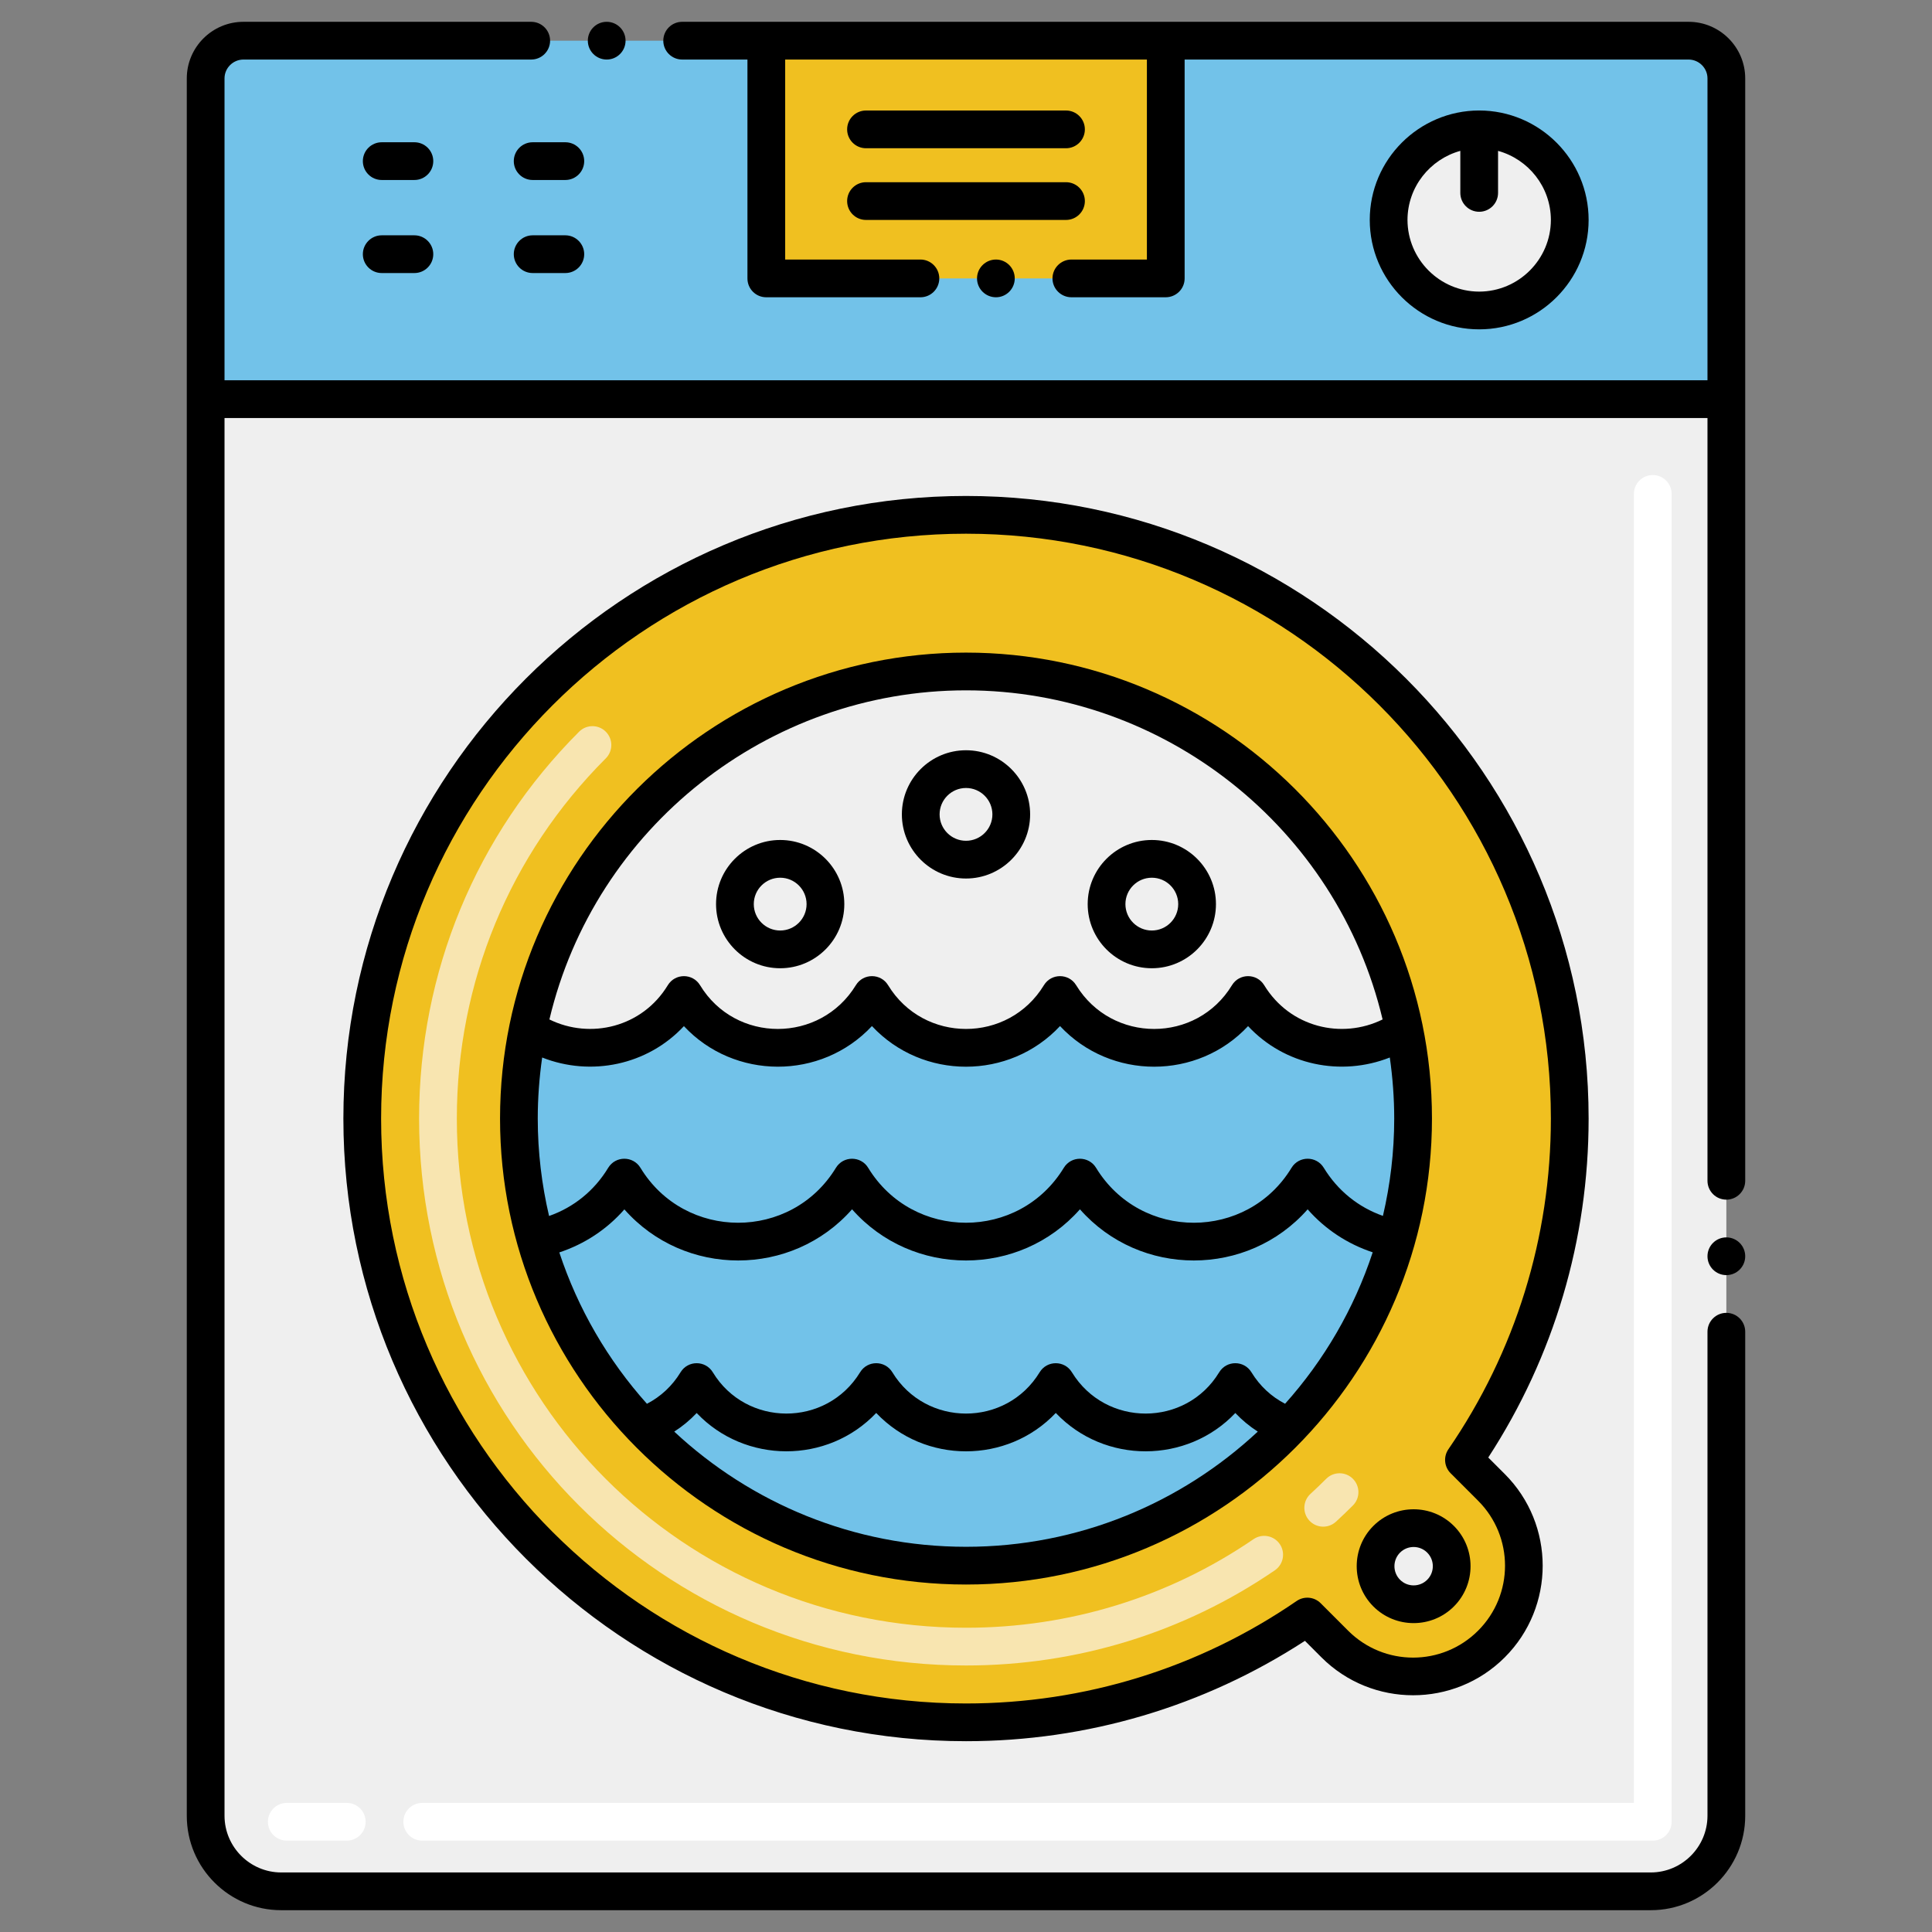 <?xml version="1.0" encoding="utf-8"?>
<!-- Generator: Adobe Illustrator 24.0.0, SVG Export Plug-In . SVG Version: 6.00 Build 0)  -->
<svg version="1.1" id="Layer_1" xmlns="http://www.w3.org/2000/svg" xmlns:xlink="http://www.w3.org/1999/xlink" x="0px" y="0px"
	 viewBox="0 0 256 256" enable-background="new 0 0 256 256" xml:space="preserve">
<rect x="0" y="0" width="256" height="256" fill="#808080" stroke="none"/>
<g>
</g>
<g>
	<path fill="#72C2E9" d="M228.75,52.893H27.25v-42.5c0-2.761,2.239-5,5-5h191.5c2.761,0,5,2.239,5,5V52.893z"/>
	<circle fill="#EFEFEF" cx="196" cy="29.143" r="12"/>
	<path fill="#EFEFEF" d="M218.75,250.608H37.25c-5.523,0-10-4.477-10-10V52.893h201.5v187.715
		C228.75,246.131,224.273,250.608,218.75,250.608z"/>
	<path fill="#F0C020" d="M193.983,193.445C202.819,180.579,208,165.006,208,148.218c0-44.183-35.817-80-80-80s-80,35.817-80,80
		s35.817,80,80,80c16.788,0,32.36-5.181,45.227-14.017l3.638,3.639c5.732,5.732,15.025,5.732,20.757,0h0
		c5.732-5.732,5.732-15.025,0-20.757L193.983,193.445z"/>
	<path fill="#F8E5B0" d="M128,220.685c-40.109,0-72.467-32.348-72.467-72.467c0-19.387,7.53-37.594,21.202-51.265
		c0.976-0.977,2.56-0.977,3.535,0c0.977,0.976,0.977,2.559,0,3.535c-12.728,12.728-19.737,29.678-19.737,47.73
		c0,37.347,30.112,67.467,67.467,67.467c13.702,0,26.876-4.059,38.1-11.738c1.14-0.78,2.696-0.488,3.475,0.651
		c0.78,1.139,0.488,2.695-0.651,3.475C156.865,216.324,142.714,220.685,128,220.685z M173.492,201.482
		c-0.934-1.017-0.867-2.598,0.149-3.532c0.707-0.649,1.403-1.317,2.089-2.002c0.976-0.977,2.56-0.977,3.535,0
		c0.977,0.976,0.977,2.559,0,3.535c-0.735,0.736-1.483,1.452-2.241,2.148C176.006,202.567,174.425,202.498,173.492,201.482z"/>
	<path fill="#EFEFEF" d="M186.047,136.327c-6.565,4.471-16.118,2.977-20.671-4.482c-5.647,9.306-19.2,9.353-24.918,0
		c-5.682,9.33-19.235,9.33-24.918,0c-5.718,9.353-19.271,9.306-24.918,0c-4.518,7.435-14.094,8.965-20.671,4.482
		c5.506-27.023,29.4-47.353,58.047-47.353S180.541,109.303,186.047,136.327z"/>
	<path fill="#72C2E9" d="M187.247,148.221c0,32.718-26.529,59.235-59.247,59.235s-59.247-26.518-59.247-59.235
		c0-4.082,0.424-8.047,1.2-11.894c6.576,4.482,16.153,2.953,20.671-4.482c5.647,9.306,19.2,9.353,24.918,0
		c5.682,9.33,19.235,9.33,24.918,0c5.718,9.353,19.271,9.306,24.918,0c4.553,7.459,14.106,8.953,20.671,4.482
		C186.824,140.174,187.247,144.139,187.247,148.221z"/>
	<circle fill="#EFEFEF" cx="187.313" cy="207.529" r="5.045"/>
	<rect x="101.535" y="5.393" fill="#F0C020" width="52.93" height="31.5"/>
	<path fill="#FFFFFF" d="M219,243.893H55.949c-1.381,0-2.5-1.119-2.5-2.5s1.119-2.5,2.5-2.5H216.5V65.444c0-1.381,1.119-2.5,2.5-2.5
		s2.5,1.119,2.5,2.5v175.949C221.5,242.774,220.381,243.893,219,243.893z M45.949,243.893H38c-1.381,0-2.5-1.119-2.5-2.5
		s1.119-2.5,2.5-2.5h7.949c1.381,0,2.5,1.119,2.5,2.5S47.33,243.893,45.949,243.893z"/>
	<path d="M54.91,18.85h-4.33c-1.38,0-2.5,1.12-2.5,2.5c0,1.38,1.12,2.5,2.5,2.5h4.33c1.38,0,2.5-1.12,2.5-2.5
		C57.41,19.97,56.29,18.85,54.91,18.85z"/>
	<path d="M74.91,18.85h-4.33c-1.38,0-2.5,1.12-2.5,2.5c0,1.38,1.12,2.5,2.5,2.5h4.33c1.38,0,2.5-1.12,2.5-2.5
		C77.41,19.97,76.29,18.85,74.91,18.85z"/>
	<path d="M54.91,31.18h-4.33c-1.38,0-2.5,1.13-2.5,2.5c0,1.38,1.12,2.5,2.5,2.5h4.33c1.38,0,2.5-1.12,2.5-2.5
		C57.41,32.31,56.29,31.18,54.91,31.18z"/>
	<path d="M74.91,31.18h-4.33c-1.38,0-2.5,1.13-2.5,2.5c0,1.38,1.12,2.5,2.5,2.5h4.33c1.38,0,2.5-1.12,2.5-2.5
		C77.41,32.31,76.29,31.18,74.91,31.18z"/>
	<path d="M128,116.408c4.686,0,8.498-3.812,8.498-8.498s-3.812-8.498-8.498-8.498s-8.498,3.812-8.498,8.498
		S123.314,116.408,128,116.408z M128,104.412c1.929,0,3.498,1.569,3.498,3.498s-1.569,3.498-3.498,3.498s-3.498-1.569-3.498-3.498
		S126.071,104.412,128,104.412z"/>
	<path d="M103.378,128.298c4.686,0,8.498-3.812,8.498-8.498c0-4.686-3.812-8.498-8.498-8.498c-4.686,0-8.498,3.812-8.498,8.498
		C94.88,124.486,98.692,128.298,103.378,128.298z M103.378,116.302c1.929,0,3.498,1.569,3.498,3.498s-1.569,3.498-3.498,3.498
		s-3.498-1.569-3.498-3.498S101.449,116.302,103.378,116.302z"/>
	<path d="M152.622,128.298c4.686,0,8.498-3.812,8.498-8.498c0-4.686-3.812-8.498-8.498-8.498c-4.686,0-8.498,3.812-8.498,8.498
		C144.124,124.486,147.936,128.298,152.622,128.298z M152.622,116.302c1.929,0,3.498,1.569,3.498,3.498s-1.569,3.498-3.498,3.498
		s-3.498-1.569-3.498-3.498S150.693,116.302,152.622,116.302z"/>
	<path d="M189.742,148.216c0-34.25-27.933-61.742-61.742-61.742c-33.809,0-61.742,27.49-61.742,61.742
		c0,33.883,27.596,61.742,61.742,61.742C162.054,209.958,189.742,182.186,189.742,148.216z M170.281,186.005
		c-1.823-0.94-3.351-2.357-4.462-4.177c-0.977-1.599-3.3-1.594-4.271,0.007c-4.408,7.27-15.038,7.32-19.52-0.008
		c-0.976-1.597-3.298-1.589-4.268,0.004c-4.45,7.307-15.079,7.291-19.52,0c-0.973-1.599-3.293-1.599-4.268-0.004
		c-4.493,7.345-15.122,7.26-19.52,0.008c-0.974-1.604-3.3-1.604-4.273-0.003c-1.102,1.812-2.628,3.229-4.456,4.177
		c-5.149-5.754-9.137-12.563-11.61-20.056c3.348-1.111,6.298-3.052,8.622-5.703c7.958,9.025,22.195,9.034,30.168-0.011
		c7.977,9.044,22.218,9.043,30.194,0c7.977,9.048,22.217,9.035,30.173,0.005c2.328,2.648,5.278,4.587,8.621,5.696
		C179.42,173.437,175.432,180.248,170.281,186.005z M175.405,154.737c-0.975-1.6-3.299-1.596-4.271,0.004
		c-5.89,9.696-19.977,9.718-25.902-0.003c-0.973-1.595-3.296-1.598-4.27,0c-5.923,9.719-20.015,9.699-25.926,0
		c-0.973-1.596-3.297-1.597-4.27,0c-5.927,9.726-20.015,9.694-25.902,0.003c-0.975-1.604-3.304-1.601-4.275,0.002
		c-1.844,3.044-4.582,5.242-7.834,6.382c-0.97-4.15-1.499-8.468-1.499-12.909c0-2.707,0.203-5.416,0.585-8.091
		c6.463,2.552,13.957,1.021,18.782-4.157c6.644,7.12,18.163,7.213,24.914-0.009c6.705,7.183,18.222,7.178,24.923,0
		c6.718,7.186,18.233,7.171,24.917,0.006c4.829,5.178,12.305,6.715,18.78,4.159c0.382,2.676,0.585,5.384,0.585,8.091
		c0,4.437-0.528,8.75-1.496,12.896C179.999,159.972,177.26,157.778,175.405,154.737z M128,91.474
		c26.265,0,49.19,18.236,55.202,43.608c-5.414,2.664-12.272,1.061-15.691-4.539c-0.976-1.6-3.3-1.596-4.271,0.005
		c-4.682,7.716-15.914,7.737-20.647-0.007c-0.974-1.593-3.293-1.597-4.269,0.003c-4.713,7.738-15.944,7.722-20.647,0
		c-0.972-1.595-3.29-1.602-4.269-0.003c-4.726,7.732-15.958,7.734-20.647,0.007c-0.974-1.604-3.301-1.602-4.274-0.001
		c-3.39,5.58-10.267,7.204-15.688,4.536C78.81,109.71,101.735,91.474,128,91.474z M89.341,189.697
		c1.086-0.698,2.083-1.522,2.974-2.464c6.368,6.717,17.311,6.813,23.788-0.009c6.422,6.777,17.369,6.781,23.795,0
		c6.466,6.811,17.41,6.739,23.789,0.007c0.893,0.943,1.89,1.767,2.975,2.464c-10.141,9.458-23.733,15.263-38.661,15.263
		C113.073,204.958,99.482,199.155,89.341,189.697z"/>
	<path d="M114.75,19.643h26.5c1.381,0,2.5-1.119,2.5-2.5s-1.119-2.5-2.5-2.5h-26.5c-1.381,0-2.5,1.119-2.5,2.5
		S113.369,19.643,114.75,19.643z"/>
	<path d="M114.75,29.143h26.5c1.381,0,2.5-1.119,2.5-2.5s-1.119-2.5-2.5-2.5h-26.5c-1.381,0-2.5,1.119-2.5,2.5
		S113.369,29.143,114.75,29.143z"/>
	<circle cx="80.39" cy="5.39" r="2.5"/>
	<path d="M231.25,10.39c0-4.13-3.37-7.5-7.5-7.5H90.39c-1.38,0-2.5,1.12-2.5,2.5c0,1.38,1.12,2.5,2.5,2.5h8.65v29
		c0,1.399,1.124,2.5,2.49,2.5h20.44c1.37,0,2.49-1.12,2.49-2.5c0-1.37-1.11-2.49-2.48-2.5h-0.01h-17.93V7.89h47.93v26.5h-10
		c-1.38,0-2.51,1.12-2.51,2.5c0,1.38,1.13,2.5,2.51,2.5h12.49c1.367,0,2.51-1.098,2.51-2.5v-29h66.78c1.38,0.01,2.5,1.13,2.5,2.5v40
		H29.75v-40c0-1.37,1.12-2.49,2.5-2.5h38.14c1.38,0,2.5-1.12,2.5-2.5c0-1.38-1.12-2.5-2.5-2.5H32.25c-4.13,0-7.5,3.37-7.5,7.5
		c0,4.609,0,222.71,0,230.22c0,6.89,5.61,12.5,12.5,12.5h181.5c6.89,0,12.5-5.61,12.5-12.5v-64.15c0-1.38-1.12-2.5-2.5-2.5
		c-1.38,0-2.5,1.12-2.5,2.5v64.15c-0.01,4.12-3.37,7.49-7.5,7.5H37.25c-4.13-0.01-7.49-3.38-7.5-7.5V55.39h196.5v101.07
		c0,1.38,1.12,2.5,2.5,2.5c1.38,0,2.5-1.12,2.5-2.5C231.25,145.523,231.25,15.722,231.25,10.39z"/>
	<circle cx="228.75" cy="166.46" r="2.5"/>
	<path d="M128,65.718c-45.491,0-82.5,37.009-82.5,82.5s37.009,82.5,82.5,82.5c16.046,0,31.527-4.591,44.91-13.298l2.188,2.188
		c6.698,6.698,17.595,6.697,24.292,0c6.698-6.697,6.698-17.595,0-24.292l-2.188-2.188c8.707-13.382,13.298-28.864,13.298-44.91
		C210.5,102.727,173.491,65.718,128,65.718z M192.215,195.212l3.639,3.639c4.759,4.76,4.759,12.462,0,17.222
		c-4.759,4.759-12.462,4.759-17.221,0l-3.639-3.639c-0.851-0.852-2.189-0.975-3.183-0.293
		c-12.934,8.883-28.084,13.578-43.812,13.578c-42.734,0-77.5-34.766-77.5-77.5s34.766-77.5,77.5-77.5s77.5,34.766,77.5,77.5
		c0,15.728-4.695,30.877-13.578,43.812C191.241,193.022,191.364,194.361,192.215,195.212z"/>
	<path d="M181.978,212.864c2.942,2.942,7.728,2.942,10.67,0s2.942-7.729,0-10.67c-2.942-2.942-7.729-2.942-10.671,0
		S179.036,209.922,181.978,212.864z M189.113,205.729c0.992,0.992,0.992,2.607,0,3.599c-0.992,0.992-2.607,0.993-3.599,0
		c-0.992-0.992-0.992-2.607,0-3.6C186.506,204.737,188.121,204.737,189.113,205.729z"/>
	<path d="M131.97,39.39c1.37,0,2.49-1.12,2.49-2.5c0-1.38-1.12-2.5-2.49-2.5c-1.38,0-2.51,1.12-2.51,2.5
		C129.46,38.27,130.59,39.39,131.97,39.39z"/>
	<path d="M210.5,29.14c0-7.99-6.51-14.49-14.5-14.5c-7.99,0.01-14.5,6.51-14.5,14.5c0,8,6.51,14.5,14.5,14.5
		C203.99,43.64,210.5,37.14,210.5,29.14z M186.5,29.14c0.008-4.364,2.979-8.042,7-9.15v5.571c0,1.38,1.12,2.5,2.5,2.5
		c1.38,0,2.5-1.12,2.5-2.5V19.99c4.021,1.108,6.991,4.786,7,9.15c-0.01,5.23-4.27,9.49-9.5,9.5
		C190.77,38.63,186.51,34.37,186.5,29.14z"/>
</g>
</svg>
